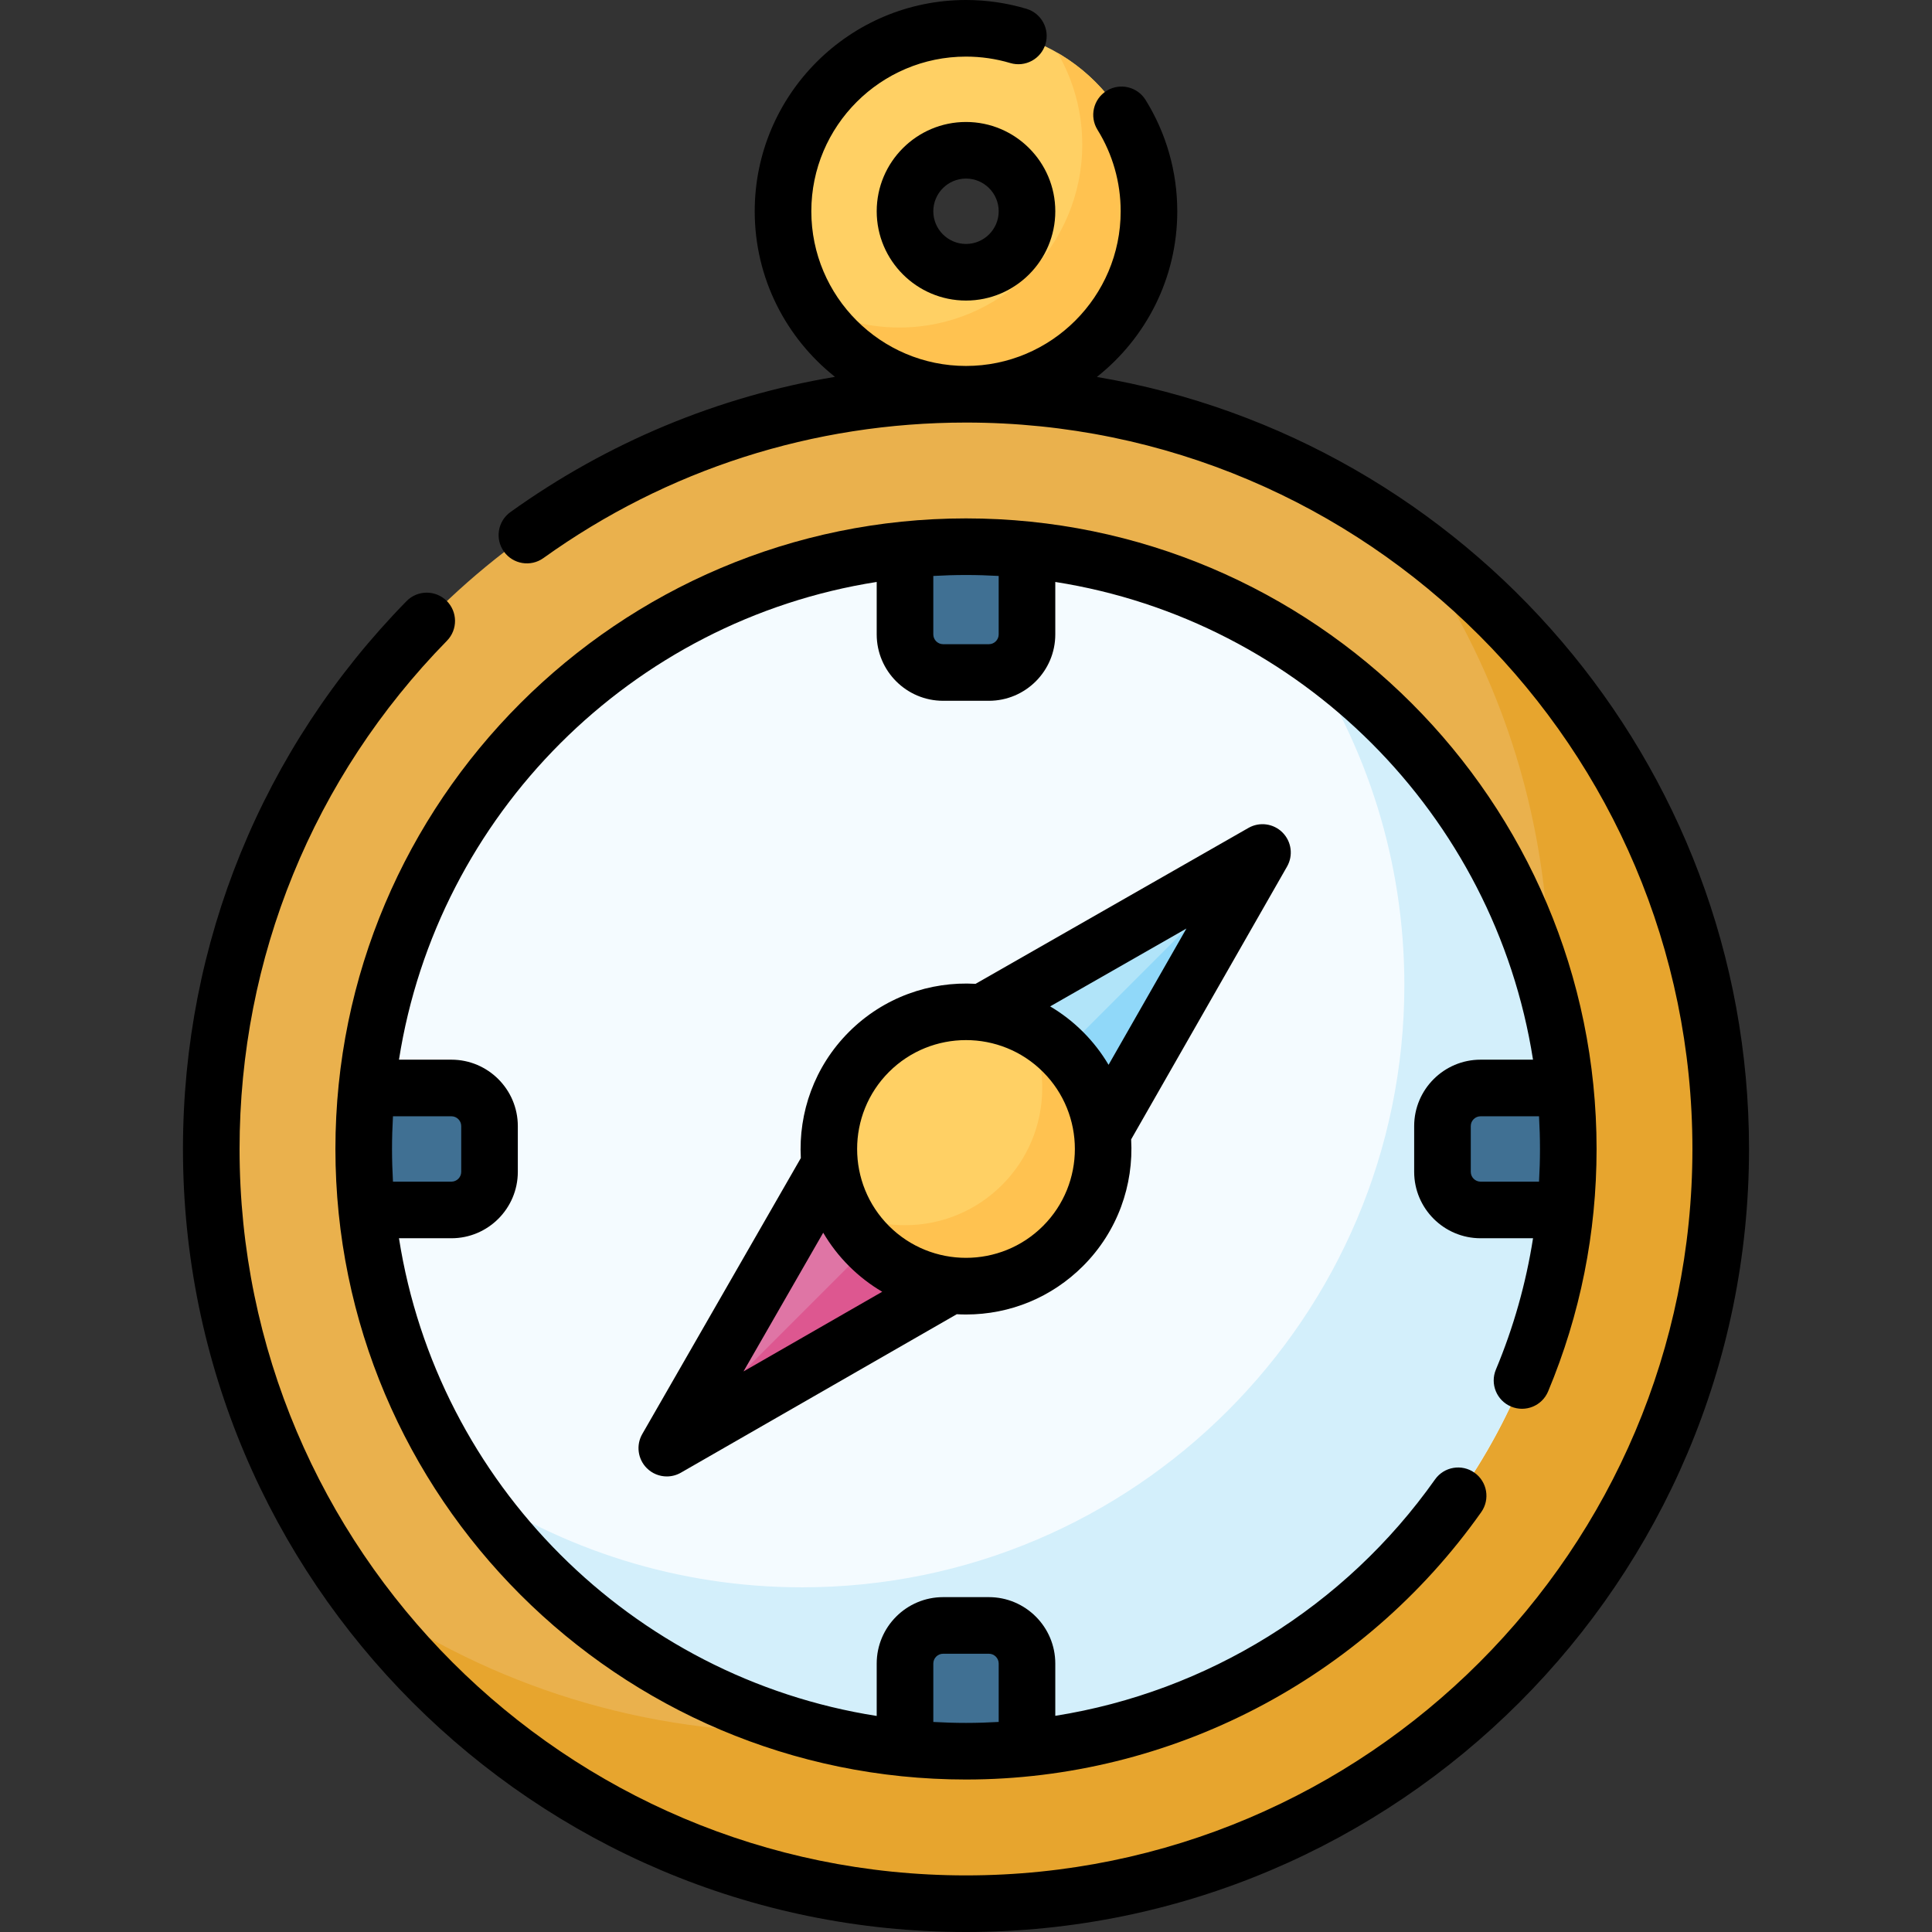 <svg id="Capa_1" enable-background="new 0 0 512 512" height="512" viewBox="0 0 512 512" width="512" xmlns="http://www.w3.org/2000/svg"><rect x="0" y="0" width="512" height="512" fill="#333333" stroke="none"/><g><g><path d="m256 7.5c-26.779 0-48.488 21.709-48.488 48.488s21.709 48.488 48.488 48.488 48.488-21.709 48.488-48.488-21.709-48.488-48.488-48.488zm0 64.65c-8.926 0-16.163-7.236-16.163-16.163s7.237-16.162 16.163-16.162 16.163 7.236 16.163 16.163-7.237 16.162-16.163 16.162z" fill="#ffd064"/></g><g><path d="m280.284 14.026c4.143 7.143 6.526 15.432 6.526 24.284 0 26.779-21.709 48.488-48.488 48.488-8.852 0-17.141-2.383-24.284-6.526 8.391 14.467 24.034 24.204 41.962 24.204 26.779 0 48.488-21.709 48.488-48.488 0-17.928-9.737-33.572-24.204-41.962z" fill="#ffc250"/></g><g><circle cx="256" cy="304.488" fill="#eab14d" r="200.012"/></g><g><path d="m372.865 142.165c23.71 32.875 37.689 73.236 37.689 116.865 0 110.464-89.549 200.012-200.012 200.012-43.63 0-83.99-13.979-116.865-37.689 36.321 50.36 95.489 83.147 162.323 83.147 110.464 0 200.012-89.549 200.012-200.012 0-66.834-32.787-126.002-83.147-162.323z" fill="#e7a52e"/></g><g><circle cx="256" cy="304.488" fill="#f4fbff" r="159.606"/></g><g><path d="m344.993 172.058c17.153 25.442 27.176 56.068 27.176 88.993 0 88.006-71.599 159.606-159.606 159.606-32.924 0-63.551-10.023-88.993-27.176 28.696 42.563 77.348 70.613 132.43 70.613 88.006 0 159.606-71.599 159.606-159.606 0-55.082-28.05-103.735-70.613-132.43z" fill="#d3effb"/></g><g><path d="m272.163 145.696c-5.316-.537-10.708-.814-16.163-.814s-10.847.277-16.163.814v22.42c0 5.579 4.523 10.102 10.102 10.102h12.122c5.579 0 10.102-4.523 10.102-10.102z" fill="#407093"/></g><g><path d="m97.208 288.325c-.537 5.316-.814 10.708-.814 16.163s.277 10.847.814 16.163h22.42c5.579 0 10.102-4.523 10.102-10.102v-12.122c0-5.579-4.523-10.102-10.102-10.102z" fill="#407093"/></g><g><path d="m239.837 463.28c5.316.537 10.708.814 16.163.814s10.847-.277 16.163-.814v-22.42c0-5.579-4.523-10.102-10.102-10.102h-12.122c-5.579 0-10.102 4.523-10.102 10.102z" fill="#407093"/></g><g><path d="m414.792 320.65c.537-5.316.814-10.708.814-16.163s-.277-10.847-.814-16.163h-22.42c-5.579 0-10.102 4.523-10.102 10.102v12.122c0 5.579 4.523 10.102 10.102 10.102z" fill="#407093"/></g><g><g><path d="m334.572 225.916-100.001 57.143 21.429 21.429 21.429 21.429z" fill="#b1e4f9"/></g><g><path d="m334.572 225.916-78.572 78.572 21.429 21.429z" fill="#90d8f9"/></g><g><path d="m176.714 383.774 100.715-57.857-21.429-21.429-21.429-21.429z" fill="#df75a5"/></g><g><path d="m176.714 383.774 100.715-57.857-21.429-21.429z" fill="#dd5790"/></g><g><circle cx="256" cy="304.488" fill="#ffd064" r="36.366"/></g><g><path d="m272.329 271.996c2.473 4.911 3.874 10.455 3.874 16.329 0 20.084-16.281 36.366-36.366 36.366-5.874 0-11.418-1.401-16.329-3.874 5.983 11.881 18.281 20.037 32.491 20.037 20.084 0 36.366-16.281 36.366-36.366.001-14.211-8.155-26.509-20.036-32.492z" fill="#ffc250"/></g></g><g><path d="m256 32.325c-13.048 0-23.663 10.615-23.663 23.663 0 13.047 10.615 23.662 23.663 23.662s23.663-10.615 23.663-23.662c0-13.048-10.615-23.663-23.663-23.663zm0 32.325c-4.776 0-8.663-3.886-8.663-8.662s3.887-8.663 8.663-8.663 8.663 3.887 8.663 8.663-3.887 8.662-8.663 8.662z"/><path d="m290.684 99.895c12.965-10.264 21.306-26.124 21.306-43.905 0-10.46-2.904-20.664-8.4-29.508-2.186-3.519-6.813-4.599-10.328-2.412-3.519 2.186-4.599 6.811-2.412 10.328 4.018 6.466 6.141 13.933 6.141 21.592 0 22.603-18.388 40.99-40.99 40.99s-40.99-18.388-40.99-40.99 18.386-40.99 40.989-40.99c3.983 0 7.934.574 11.74 1.708 3.974 1.181 8.146-1.08 9.328-5.049 1.182-3.97-1.079-8.146-5.049-9.328-5.196-1.547-10.585-2.331-16.019-2.331-30.873 0-55.99 25.117-55.99 55.99 0 17.766 8.327 33.613 21.272 43.878-30.92 5.189-60.18 17.317-86.012 35.836-3.366 2.414-4.139 7.099-1.726 10.466 2.414 3.367 7.102 4.137 10.466 1.726 32.773-23.496 71.5-35.915 111.99-35.915 106.15 0 192.51 86.359 192.51 192.51s-86.36 192.509-192.51 192.509-192.51-86.359-192.51-192.51c0-50.669 19.518-98.5 54.958-134.683 2.898-2.959 2.849-7.708-.11-10.606-2.961-2.898-7.708-2.848-10.606.11-38.203 39.003-59.242 90.562-59.242 145.179 0 114.421 93.089 207.51 207.51 207.51s207.51-93.089 207.51-207.51c0-102.604-74.859-188.04-172.826-204.595z"/><path d="m400.457 372.76c3.819 1.598 8.215-.205 9.812-4.027 8.521-20.383 12.841-41.997 12.841-64.242 0-92.145-74.966-167.11-167.11-167.11s-167.11 74.965-167.11 167.109c0 92.139 74.966 167.1 167.11 167.1 54.131 0 105.175-26.489 136.544-70.859 2.392-3.383 1.588-8.062-1.794-10.454-3.384-2.391-8.064-1.587-10.454 1.794-23.934 33.854-60.441 56.265-100.633 62.643v-13.854c0-9.705-7.896-17.602-17.603-17.602h-12.121c-9.706 0-17.603 7.896-17.603 17.602v13.887c-64.963-10.19-116.414-61.637-126.604-126.596h13.895c9.705 0 17.602-7.896 17.602-17.602v-12.122c0-9.705-7.896-17.602-17.602-17.602h-13.894c10.191-64.961 61.642-116.411 126.603-126.602v13.893c0 9.705 7.896 17.602 17.603 17.602h12.121c9.706 0 17.603-7.896 17.603-17.602v-13.893c64.961 10.19 116.412 61.64 126.603 126.602h-13.894c-9.705 0-17.602 7.896-17.602 17.602v12.122c0 9.705 7.896 17.602 17.602 17.602h13.9c-1.867 11.93-5.149 23.571-9.842 34.797-1.598 3.821.206 8.214 4.027 9.812zm-153.12 68.099c0-1.435 1.168-2.602 2.603-2.602h12.121c1.435 0 2.603 1.167 2.603 2.602v15.474c-2.876.165-5.764.256-8.663.256-2.908 0-5.795-.09-8.663-.252v-15.478zm-127.709-145.034c1.435 0 2.602 1.167 2.602 2.602v12.122c0 1.435-1.167 2.602-2.602 2.602h-15.486c-.162-2.867-.252-5.753-.252-8.66 0-2.909.09-5.796.252-8.665h15.486zm145.035-127.709c0 1.435-1.168 2.602-2.603 2.602h-12.121c-1.435 0-2.603-1.167-2.603-2.602v-15.484c2.868-.162 5.755-.252 8.663-.252s5.795.09 8.663.252v15.484zm127.709 145.034c-1.435 0-2.602-1.167-2.602-2.602v-12.122c0-1.435 1.167-2.602 2.602-2.602h15.486c.162 2.869.252 5.756.252 8.665 0 2.9-.09 5.786-.251 8.66h-15.487z"/><path d="m339.874 220.617c-2.392-2.394-6.088-2.889-9.024-1.209l-72.313 41.315c-12.063-.693-24.359 3.551-33.555 12.747-9.164 9.164-13.411 21.407-12.755 33.43l-42.02 73.134c-1.688 2.938-1.196 6.644 1.199 9.039 1.444 1.445 3.365 2.197 5.306 2.197 1.279 0 2.566-.326 3.733-.996l73.108-41.992c.812.044 1.627.072 2.447.072 11.717 0 22.732-4.562 31.019-12.848 9.196-9.197 13.439-21.493 12.746-33.557l41.318-72.308c1.677-2.937 1.183-6.632-1.209-9.024zm-142.836 142.827 21.122-36.763c1.848 3.152 4.12 6.123 6.822 8.824 2.675 2.675 5.638 4.955 8.814 6.825zm79.373-38.546c-11.254 11.256-29.568 11.256-40.822 0-11.255-11.254-11.255-29.567 0-40.821 5.627-5.628 13.02-8.441 20.411-8.441s14.784 2.813 20.411 8.441c11.255 11.254 11.255 29.568 0 40.821zm17.37-42.711c-1.837-3.113-4.091-6.046-6.762-8.718-2.672-2.672-5.605-4.926-8.719-6.763l36.117-20.635z"/></g></g></svg>